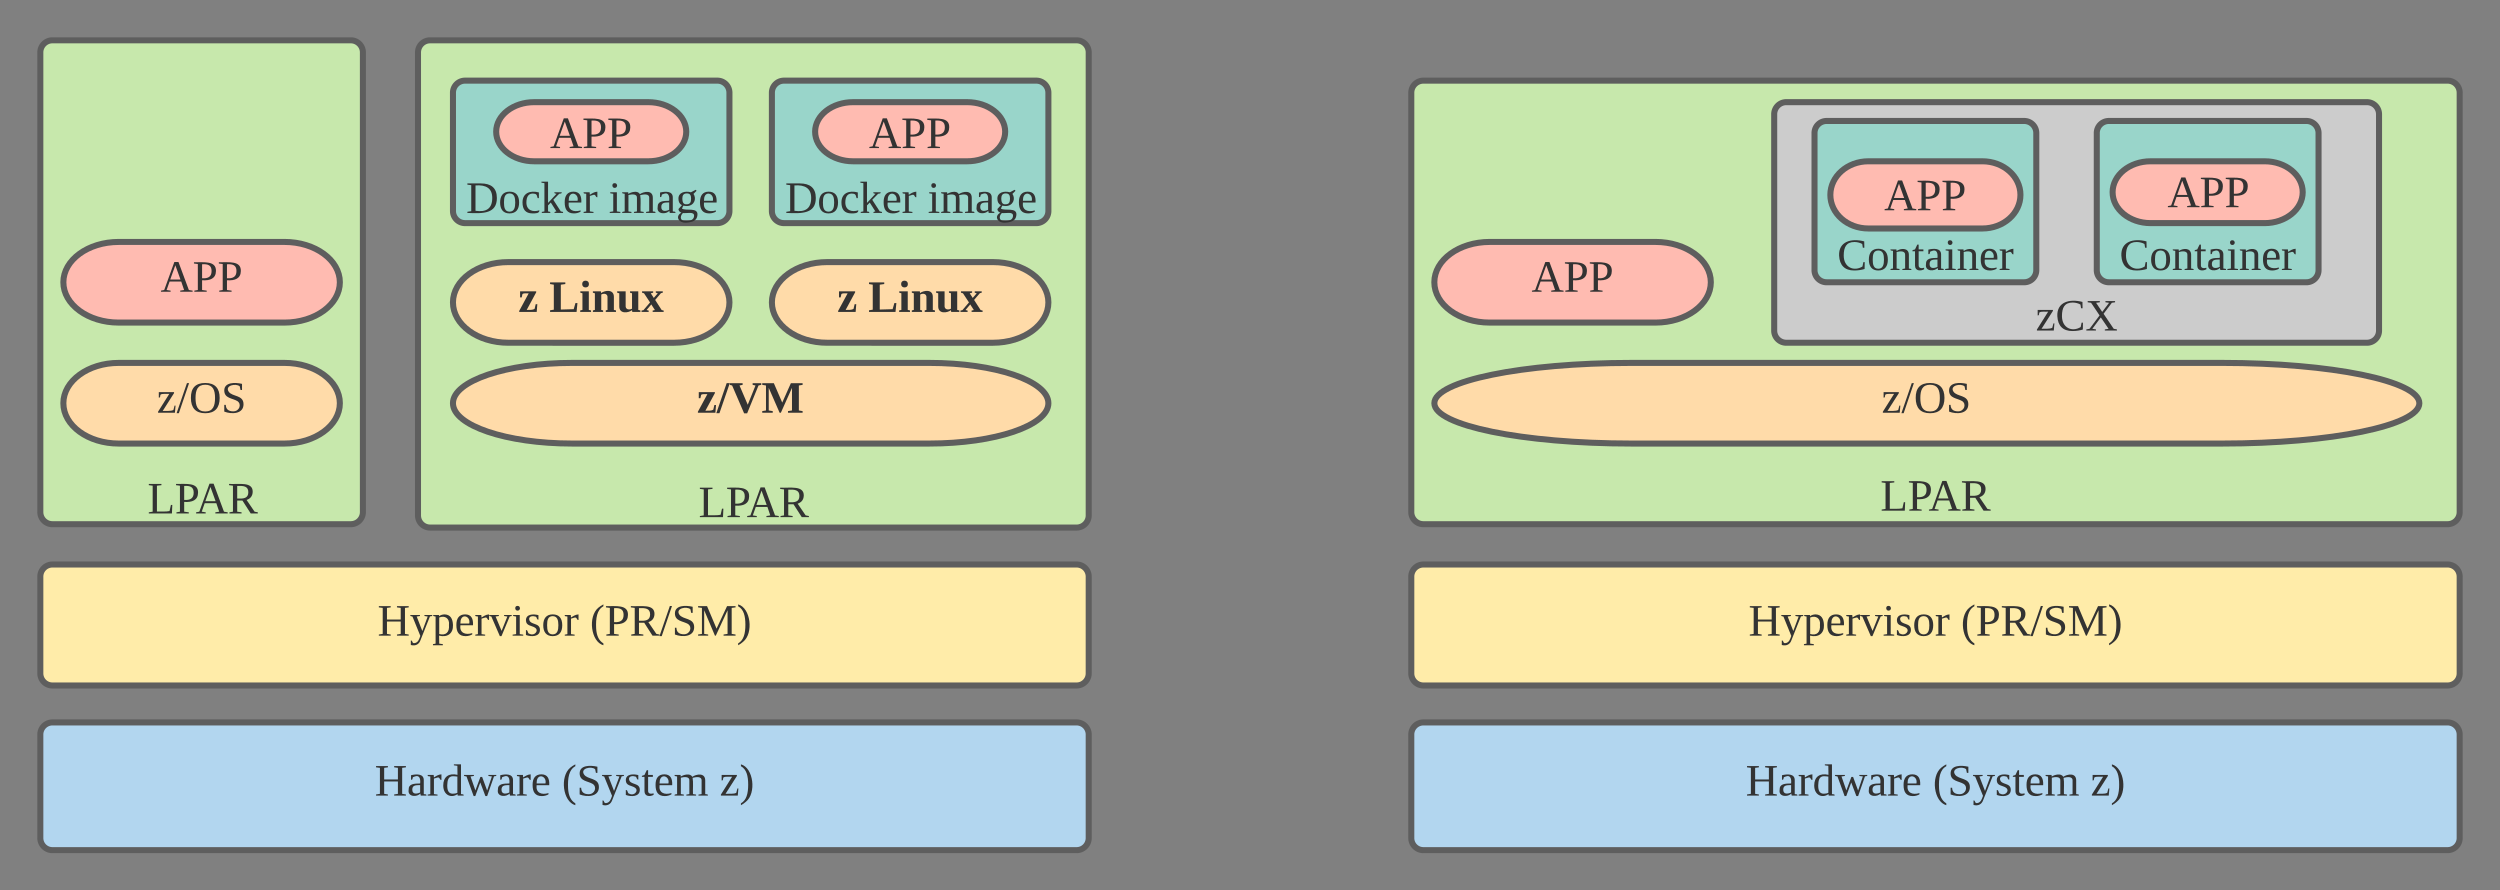 <svg xmlns="http://www.w3.org/2000/svg" xmlns:xlink="http://www.w3.org/1999/xlink" xmlns:lucid="lucid" width="1240" height="441.67"><rect width="100%" height="100%" fill="#808080" stroke="none"/><g transform="translate(-260 -180)" lucid:page-tab-id="5EeFR3L0Rigf"><path d="M280 544.33a6 6 0 0 1 6-6h508a6 6 0 0 1 6 6v51.34a6 6 0 0 1-6 6H286a6 6 0 0 1-6-6z" stroke="#5e5e5e" stroke-width="3" fill="#b2d6ef"/><use xlink:href="#a" transform="matrix(1,0,0,1,285,543.333) translate(160.895 31.278)"/><use xlink:href="#b" transform="matrix(1,0,0,1,285,543.333) translate(253.673 31.278)"/><use xlink:href="#c" transform="matrix(1,0,0,1,285,543.333) translate(331.944 31.278)"/><path d="M280 466a6 6 0 0 1 6-6h508a6 6 0 0 1 6 6v48a6 6 0 0 1-6 6H286a6 6 0 0 1-6-6z" stroke="#5e5e5e" stroke-width="3" fill="#ffeca9"/><use xlink:href="#d" transform="matrix(1,0,0,1,285,465) translate(162.284 30.278)"/><use xlink:href="#e" transform="matrix(1,0,0,1,285,465) translate(267.593 30.278)"/><path d="M280 206a6 6 0 0 1 6-6h148a6 6 0 0 1 6 6v228a6 6 0 0 1-6 6H286a6 6 0 0 1-6-6z" stroke="#5e5e5e" stroke-width="3" fill="#c7e8ac"/><use xlink:href="#f" transform="matrix(1,0,0,1,285,205) translate(48.185 229.665)"/><path d="M401.14 360c15.15 0 27.43 8.95 27.43 20s-12.28 20-27.43 20h-82.28c-15.15 0-27.43-8.95-27.43-20s12.28-20 27.43-20z" stroke="#5e5e5e" stroke-width="3" fill="#ffdba9"/><use xlink:href="#g" transform="matrix(1,0,0,1,296.429,365) translate(41.345 19.715)"/><path d="M401.14 300c15.15 0 27.43 8.95 27.43 20s-12.28 20-27.43 20h-82.28c-15.15 0-27.43-8.95-27.43-20s12.28-20 27.43-20z" stroke="#5e5e5e" stroke-width="3" fill="#ffbbb1"/><use xlink:href="#h" transform="matrix(1,0,0,1,296.429,305) translate(43.165 19.715)"/><path d="M467.33 206a6 6 0 0 1 6-6H794a6 6 0 0 1 6 6v229.67a6 6 0 0 1-6 6H473.33a6 6 0 0 1-6-6z" stroke="#5e5e5e" stroke-width="3" fill="#c7e8ac"/><use xlink:href="#f" transform="matrix(1,0,0,1,472.333,205) translate(134.185 231.507)"/><path d="M720.93 360c32.62 0 59.07 8.95 59.07 20s-26.45 20-59.07 20h-177.2c-32.62 0-59.06-8.95-59.06-20s26.44-20 59.06-20z" stroke="#5e5e5e" stroke-width="3" fill="#ffdba9"/><use xlink:href="#i" transform="matrix(1,0,0,1,489.667,365) translate(116.054 19.715)"/><path d="M752.57 310c15.15 0 27.43 8.95 27.43 20s-12.28 20-27.43 20H670.3c-15.16 0-27.44-8.95-27.44-20s12.28-20 27.43-20z" stroke="#5e5e5e" stroke-width="3" fill="#ffdba9"/><use xlink:href="#j" transform="matrix(1,0,0,1,647.857,315) translate(27.425 19.715)"/><use xlink:href="#k" transform="matrix(1,0,0,1,647.857,315) translate(42.795 19.715)"/><path d="M960 544.33a6 6 0 0 1 6-6h508a6 6 0 0 1 6 6v51.34a6 6 0 0 1-6 6H966a6 6 0 0 1-6-6z" stroke="#5e5e5e" stroke-width="3" fill="#b2d6ef"/><use xlink:href="#a" transform="matrix(1,0,0,1,965,543.333) translate(160.895 31.278)"/><use xlink:href="#b" transform="matrix(1,0,0,1,965,543.333) translate(253.673 31.278)"/><use xlink:href="#c" transform="matrix(1,0,0,1,965,543.333) translate(331.944 31.278)"/><path d="M960 466a6 6 0 0 1 6-6h508a6 6 0 0 1 6 6v48a6 6 0 0 1-6 6H966a6 6 0 0 1-6-6z" stroke="#5e5e5e" stroke-width="3" fill="#ffeca9"/><use xlink:href="#d" transform="matrix(1,0,0,1,965,465) translate(162.284 30.278)"/><use xlink:href="#e" transform="matrix(1,0,0,1,965,465) translate(267.593 30.278)"/><path d="M960 226a6 6 0 0 1 6-6h508a6 6 0 0 1 6 6v208a6 6 0 0 1-6 6H966a6 6 0 0 1-6-6z" stroke="#5e5e5e" stroke-width="3" fill="#c7e8ac"/><use xlink:href="#f" transform="matrix(1,0,0,1,965,225) translate(227.685 208.301)"/><path d="M1362.3 360c53.95 0 97.7 8.95 97.7 20s-43.75 20-97.7 20h-293.16c-53.96 0-97.7-8.95-97.7-20s43.74-20 97.7-20z" stroke="#5e5e5e" stroke-width="3" fill="#ffdba9"/><use xlink:href="#g" transform="matrix(1,0,0,1,976.429,365) translate(216.845 19.715)"/><path d="M1081.14 300c15.15 0 27.43 8.95 27.43 20s-12.28 20-27.43 20h-82.28c-15.15 0-27.43-8.95-27.43-20s12.28-20 27.43-20z" stroke="#5e5e5e" stroke-width="3" fill="#ffbbb1"/><use xlink:href="#h" transform="matrix(1,0,0,1,976.429,305) translate(43.165 19.715)"/><path d="M1140 236.67a6 6 0 0 1 6-6h288a6 6 0 0 1 6 6V344a6 6 0 0 1-6 6h-288a6 6 0 0 1-6-6z" stroke="#5e5e5e" stroke-width="3" fill="#ccc"/><use xlink:href="#l" transform="matrix(1,0,0,1,1145,235.667) translate(124.691 108.28)"/><path d="M1160 246a6 6 0 0 1 6-6h98a6 6 0 0 1 6 6v68a6 6 0 0 1-6 6h-98a6 6 0 0 1-6-6z" stroke="#5e5e5e" stroke-width="3" fill="#99d5ca"/><use xlink:href="#m" transform="matrix(1,0,0,1,1165,245) translate(6.265 68.919)"/><path d="M1243.3 260c10.4 0 18.84 7.46 18.84 16.67 0 9.2-8.44 16.66-18.85 16.66h-56.6c-10.4 0-18.84-7.46-18.84-16.66S1176.3 260 1186.7 260z" stroke="#5e5e5e" stroke-width="3" fill="#ffbbb1"/><use xlink:href="#h" transform="matrix(1,0,0,1,1172.857,265) translate(21.665 19.278)"/><path d="M1300 246a6 6 0 0 1 6-6h98a6 6 0 0 1 6 6v68a6 6 0 0 1-6 6h-98a6 6 0 0 1-6-6z" stroke="#5e5e5e" stroke-width="3" fill="#99d5ca"/><use xlink:href="#m" transform="matrix(1,0,0,1,1305,245) translate(6.265 68.919)"/><path d="M1383.3 260c10.4 0 18.84 6.86 18.84 15.33 0 8.47-8.44 15.34-18.85 15.34h-56.6c-10.4 0-18.84-6.87-18.84-15.34 0-8.47 8.44-15.33 18.85-15.33z" stroke="#5e5e5e" stroke-width="3" fill="#ffbbb1"/><use xlink:href="#h" transform="matrix(1,0,0,1,1312.857,265) translate(22.165 17.778)"/><path d="M642.86 226a6 6 0 0 1 6-6H774a6 6 0 0 1 6 6v58.67a6 6 0 0 1-6 6H648.86a6 6 0 0 1-6-6z" stroke="#5e5e5e" stroke-width="3" fill="#99d5ca"/><use xlink:href="#n" transform="matrix(1,0,0,1,647.857,225) translate(1.531 60.605)"/><use xlink:href="#o" transform="matrix(1,0,0,1,647.857,225) translate(72.272 60.605)"/><path d="M739.7 230.67c10.43 0 18.87 6.56 18.87 14.66 0 8.1-8.44 14.67-18.86 14.67h-56.56c-10.4 0-18.85-6.57-18.85-14.67s8.43-14.66 18.84-14.66z" stroke="#5e5e5e" stroke-width="3" fill="#ffbbb1"/><g><use xlink:href="#h" transform="matrix(1,0,0,1,669.286,235.667) translate(21.665 17.778)"/></g><path d="M594.38 310c15.15 0 27.43 8.95 27.43 20s-12.27 20-27.42 20H512.1c-15.15 0-27.43-8.95-27.43-20s12.28-20 27.43-20z" stroke="#5e5e5e" stroke-width="3" fill="#ffdba9"/><g><use xlink:href="#j" transform="matrix(1,0,0,1,489.667,315) translate(27.425 19.715)"/><use xlink:href="#k" transform="matrix(1,0,0,1,489.667,315) translate(42.795 19.715)"/></g><path d="M484.67 226a6 6 0 0 1 6-6H615.8a6 6 0 0 1 6 6v58.67a6 6 0 0 1-6 6H490.68a6 6 0 0 1-6-6z" stroke="#5e5e5e" stroke-width="3" fill="#99d5ca"/><g><use xlink:href="#n" transform="matrix(1,0,0,1,489.667,225) translate(1.531 60.605)"/><use xlink:href="#o" transform="matrix(1,0,0,1,489.667,225) translate(72.272 60.605)"/></g><path d="M581.52 230.67c10.42 0 18.86 6.56 18.86 14.66 0 8.1-8.44 14.67-18.86 14.67h-56.57c-10.4 0-18.85-6.57-18.85-14.67s8.44-14.66 18.85-14.66z" stroke="#5e5e5e" stroke-width="3" fill="#ffbbb1"/><g><use xlink:href="#h" transform="matrix(1,0,0,1,511.095,235.667) translate(21.665 17.778)"/></g><defs><path fill="#333" d="M10 0v-9l31-5v-208l-31-4v-10h95v10l-30 4v93h110v-93l-30-4v-10h94v10l-30 4v208l30 5v9h-94v-9l30-5v-99H75v99l30 5v9H10" id="p"/><path fill="#333" d="M32-163c41-10 102-14 102 39v112c8 3 24-2 21 12h-45l-4-17C83 13 3 13 13-46c-2-50 45-50 92-51 4-36-5-70-42-56-6 2-12 4-16 6-4 7 0 23-15 20v-36zM42-47c0 41 41 33 63 22v-59c-34 1-63-1-63 37" id="q"/><path fill="#333" d="M57-145c16-10 35-24 60-25v45c-19 1-8-30-40-17l-20 6v124l29 4v8H7v-8l21-4v-141c-8-3-24 2-21-12h48" id="r"/><path fill="#333" d="M13-81c0-71 46-101 114-85l-1-72-28-4v-8h57v238c8 3 24-2 21 12h-47l-2-12C80 23 13-1 13-81zm77-74c-37 1-44 33-45 74 0 38 9 66 45 66 14 0 27-3 36-7v-130c-10-1-24-3-36-3" id="s"/><path fill="#333" d="M240-154L185 4h-14l-41-109L90 4H77L20-153c-7-3-23 1-20-12h79v8l-27 4L91-41l40-108h14l40 109 38-113-28-4v-8h63v8" id="t"/><path fill="#333" d="M84-170c49 0 66 33 63 87H46c-8 60 38 80 95 63v10C128-2 108 4 88 4 34 4 14-29 14-84c-1-54 22-86 70-86zm33 73c12-57-57-82-69-24-1 7-2 15-2 24h71" id="u"/><g id="a"><use transform="matrix(0.062,0,0,0.062,0,0)" xlink:href="#p"/><use transform="matrix(0.062,0,0,0.062,15.988,0)" xlink:href="#q"/><use transform="matrix(0.062,0,0,0.062,25.802,0)" xlink:href="#r"/><use transform="matrix(0.062,0,0,0.062,33.148,0)" xlink:href="#s"/><use transform="matrix(0.062,0,0,0.062,44.259,0)" xlink:href="#t"/><use transform="matrix(0.062,0,0,0.062,60.247,0)" xlink:href="#q"/><use transform="matrix(0.062,0,0,0.062,70.062,0)" xlink:href="#r"/><use transform="matrix(0.062,0,0,0.062,77.407,0)" xlink:href="#u"/></g><path fill="#333" d="M108-235c-52 28-62 95-58 178 3 56 21 97 58 119v15C7 49-17-153 67-223c12-10 25-19 41-27v15" id="v"/><path fill="#333" d="M178-68c0 79-95 82-154 59v-54h12c1 35 22 52 60 52 50 0 69-58 33-82-39-24-105-21-105-85 0-67 86-66 142-53v49h-12l-6-29c-31-27-121-7-89 42 28 43 119 24 119 101" id="w"/><path fill="#333" d="M161-154L85 37C75 66 49 86 8 75V39c18-2 6 24 29 21 30-4 38-32 47-58L21-153c-7-3-20 0-17-12h77v8l-26 4 45 116 43-116-26-4v-8h62v8" id="x"/><path fill="#333" d="M41-130c7 48 86 23 86 84 0 56-69 57-112 41v-40c20 0 9 29 31 31 35 19 77-26 41-50-27-18-72-13-72-59 0-50 58-52 100-41v36c-19 1-8-25-28-25-21-7-50-1-46 23" id="y"/><path fill="#333" d="M54-38c-1 25 24 26 44 20v12C71 10 25 9 25-35v-115H4c-2-14 14-10 21-15l18-38h11v38h38v15H54v112" id="z"/><path fill="#333" d="M126-118c4-37-42-32-68-25v131l24 4v8H8C5-13 21-9 28-12v-141c-7-3-23 1-20-12h48l1 13c22-15 77-30 92 2 32-22 104-36 104 29v109c8 3 24-2 21 12h-75v-8l25-4v-106c3-39-45-31-72-24 7 37 1 88 3 130l25 4v8h-78v-8l24-4v-106" id="A"/><g id="b"><use transform="matrix(0.062,0,0,0.062,0,0)" xlink:href="#v"/><use transform="matrix(0.062,0,0,0.062,7.346,0)" xlink:href="#w"/><use transform="matrix(0.062,0,0,0.062,19.691,0)" xlink:href="#x"/><use transform="matrix(0.062,0,0,0.062,30.802,0)" xlink:href="#y"/><use transform="matrix(0.062,0,0,0.062,39.444,0)" xlink:href="#z"/><use transform="matrix(0.062,0,0,0.062,45.617,0)" xlink:href="#u"/><use transform="matrix(0.062,0,0,0.062,55.432,0)" xlink:href="#A"/></g><path fill="#333" d="M10 0v-8l90-143c-23 2-54-4-70 6-5 8 1 26-14 24v-44h122v8L47-14c29-2 65 3 86-8l9-35h8l-5 57H10" id="B"/><path fill="#333" d="M12-250C113-222 137-19 52 49 40 59 28 69 12 77V62C56 37 70-16 70-87c0-70-13-123-58-148v-15" id="C"/><g id="c"><use transform="matrix(0.062,0,0,0.062,0,0)" xlink:href="#B"/><use transform="matrix(0.062,0,0,0.062,9.815,0)" xlink:href="#C"/></g><path fill="#333" d="M166-85c3 67-44 102-111 85l1 64 29 4v9H6v-9l21-4v-217c-7-3-22 1-19-12h46l1 9c11-8 26-14 45-14 47 2 64 36 66 85zM56-13c53 14 83-14 78-72 7-53-33-79-78-60v132" id="D"/><path fill="#333" d="M164-154L98 4H85L17-153c-7-3-20 0-17-12h77v8l-26 4L99-38l46-115-26-4v-8h61v8" id="E"/><path fill="#333" d="M47-200c-23 0-25-39 0-38 13 0 18 7 20 19-1 11-8 19-20 19zM65-12l28 4v8H8v-8l28-4v-141l-24-4v-8h53v153" id="F"/><path fill="#333" d="M90-170c52 0 76 32 76 87 0 54-24 87-77 87-51 0-75-34-75-87 0-54 24-87 76-87zM89-10c39 0 46-35 46-73 0-39-7-73-46-73-39 1-44 34-44 73s6 72 44 73" id="G"/><g id="d"><use transform="matrix(0.062,0,0,0.062,0,0)" xlink:href="#p"/><use transform="matrix(0.062,0,0,0.062,15.988,0)" xlink:href="#x"/><use transform="matrix(0.062,0,0,0.062,27.099,0)" xlink:href="#D"/><use transform="matrix(0.062,0,0,0.062,38.21,0)" xlink:href="#u"/><use transform="matrix(0.062,0,0,0.062,48.025,0)" xlink:href="#r"/><use transform="matrix(0.062,0,0,0.062,55.37,0)" xlink:href="#E"/><use transform="matrix(0.062,0,0,0.062,66.481,0)" xlink:href="#F"/><use transform="matrix(0.062,0,0,0.062,72.654,0)" xlink:href="#y"/><use transform="matrix(0.062,0,0,0.062,81.296,0)" xlink:href="#G"/><use transform="matrix(0.062,0,0,0.062,92.407,0)" xlink:href="#r"/></g><path fill="#333" d="M75-108c48 3 76-12 76-58s-28-57-76-54v112zm111-58c-1 60-46 78-111 74v78l37 5v9H13v-9l28-5v-208l-31-4v-10c81 1 178-14 176 70" id="H"/><path fill="#333" d="M199-173c-1 36-21 56-49 65l64 94 26 5v9h-57l-66-103H75v89l35 5v9H13v-9l28-5v-208l-31-4v-10c80 4 190-20 189 63zM75-119c50 2 89-1 89-51 0-49-39-52-89-50v101" id="I"/><path fill="#333" d="M18 4H0l83-241h17" id="J"/><path fill="#333" d="M152 0h-7L59-203v189l32 5v9H10v-9l31-5v-208l-31-4v-10h72l76 180 84-180h68v10l-31 4v208l31 5v9h-96v-9l32-5v-189" id="K"/><g id="e"><use transform="matrix(0.062,0,0,0.062,0,0)" xlink:href="#v"/><use transform="matrix(0.062,0,0,0.062,7.346,0)" xlink:href="#H"/><use transform="matrix(0.062,0,0,0.062,19.691,0)" xlink:href="#I"/><use transform="matrix(0.062,0,0,0.062,34.506,0)" xlink:href="#J"/><use transform="matrix(0.062,0,0,0.062,40.679,0)" xlink:href="#w"/><use transform="matrix(0.062,0,0,0.062,53.025,0)" xlink:href="#K"/><use transform="matrix(0.062,0,0,0.062,72.778,0)" xlink:href="#C"/></g><path fill="#333" d="M111-226l-36 4v207c33-1 73 2 101-4l11-49h11l-3 68H10v-9l31-5v-208l-31-4v-10h101v10" id="L"/><path fill="#333" d="M81-9v9H4v-9l26-5 81-224h33l83 224 30 5v9h-99v-9l31-5-23-68H73L49-14zm38-203L78-98h82" id="M"/><g id="f"><use transform="matrix(0.062,0,0,0.062,0,0)" xlink:href="#L"/><use transform="matrix(0.062,0,0,0.062,13.519,0)" xlink:href="#H"/><use transform="matrix(0.062,0,0,0.062,23.827,0)" xlink:href="#M"/><use transform="matrix(0.062,0,0,0.062,39.815,0)" xlink:href="#I"/></g><path fill="#333" d="M130-224c-62 0-78 43-78 106 0 64 16 108 78 108s78-45 78-108-16-106-78-106zm0 228C53 4 15-39 15-118c-1-80 37-120 115-120s115 42 115 120C245-39 207 4 130 4" id="N"/><g id="g"><use transform="matrix(0.062,0,0,0.062,0,0)" xlink:href="#B"/><use transform="matrix(0.062,0,0,0.062,9.815,0)" xlink:href="#J"/><use transform="matrix(0.062,0,0,0.062,15.988,0)" xlink:href="#N"/><use transform="matrix(0.062,0,0,0.062,31.975,0)" xlink:href="#w"/></g><g id="h"><use transform="matrix(0.062,0,0,0.062,0,0)" xlink:href="#M"/><use transform="matrix(0.062,0,0,0.062,15.988,0)" xlink:href="#H"/><use transform="matrix(0.062,0,0,0.062,28.333,0)" xlink:href="#H"/></g><path fill="#333" d="M7 0v-8l76-141c-18 1-39-3-50 6l-6 27H14v-49h129v8L67-16c24 0 48 1 63-8l9-38h13l-5 62H7" id="O"/><path fill="#333" d="M21 4H-4l83-241h25" id="P"/><path fill="#333" d="M256-236v13l-22 5L143 5h-24L23-218l-19-5v-13h103v13l-25 5 66 154 62-154-23-5v-13h69" id="Q"/><path fill="#333" d="M155 0h-10L58-199v181l32 5V0H6v-13l30-5v-200l-30-5v-13h93l67 155 69-155h94v13l-30 5v200l30 5V0H212v-13l32-5v-181" id="R"/><g id="i"><use transform="matrix(0.062,0,0,0.062,0,0)" xlink:href="#O"/><use transform="matrix(0.062,0,0,0.062,9.815,0)" xlink:href="#P"/><use transform="matrix(0.062,0,0,0.062,15.988,0)" xlink:href="#Q"/><use transform="matrix(0.062,0,0,0.062,31.975,0)" xlink:href="#R"/></g><use transform="matrix(0.062,0,0,0.062,0,0)" xlink:href="#O" id="j"/><path fill="#333" d="M128-223l-36 5v199l103-3 14-49h16l-7 71H6v-13l30-5v-200l-30-5v-13h122v13" id="S"/><path fill="#333" d="M77-16l18 4V0H8v-12l18-4v-133l-17-5v-11h68v149zM51-196c-16 0-27-10-27-27s10-27 27-27 27 11 27 27c0 17-10 27-27 27" id="T"/><path fill="#333" d="M127-114c3-31-26-38-50-25v123l15 4V0H10v-12l16-4v-133l-16-5v-11h64l2 14c31-23 102-32 102 30v105l17 4V0h-82v-12l14-4v-98" id="U"/><path fill="#333" d="M73-51c-3 31 27 38 51 25v-123l-16-5v-11h66v149l17 4V0h-65l-2-14C94 9 22 18 22-44v-105l-17-5v-11h68v114" id="V"/><path fill="#333" d="M5-154v-11h89v11l-19 5 24 37 32-37-16-5v-11h56v11l-15 4-46 54 52 81 16 4V0H90v-11l18-4-29-45-38 45 17 4V0H1v-11l15-3 53-62-48-73" id="W"/><g id="k"><use transform="matrix(0.062,0,0,0.062,0,0)" xlink:href="#S"/><use transform="matrix(0.062,0,0,0.062,14.815,0)" xlink:href="#T"/><use transform="matrix(0.062,0,0,0.062,20.988,0)" xlink:href="#U"/><use transform="matrix(0.062,0,0,0.062,33.333,0)" xlink:href="#V"/><use transform="matrix(0.062,0,0,0.062,45.679,0)" xlink:href="#W"/></g><path fill="#333" d="M52-115c0 93 80 130 150 87l7-35h11l-1 55c-23 7-52 12-83 12C60 4 19-37 15-115c-5-113 97-141 201-114l1 51h-12l-5-30c-15-9-39-16-62-16-66 0-86 41-86 109" id="X"/><path fill="#333" d="M56-14l29 5v9H8v-9l26-5 80-107-68-101-27-4v-10h97v10l-30 4 49 73 55-73-29-4v-10h77v10l-26 4-66 88 81 120 26 5v9h-97v-9l30-5-62-91" id="Y"/><g id="l"><use transform="matrix(0.062,0,0,0.062,0,0)" xlink:href="#B"/><use transform="matrix(0.062,0,0,0.062,9.815,0)" xlink:href="#X"/><use transform="matrix(0.062,0,0,0.062,24.63,0)" xlink:href="#Y"/></g><path fill="#333" d="M125-118c4-37-41-34-68-26v132l23 4v8H8C5-13 21-9 28-12v-141c-7-3-23 1-20-12h47l2 13c31-23 98-29 98 31v109c7 3 23-1 20 12h-72v-8l22-4v-106" id="Z"/><g id="m"><use transform="matrix(0.062,0,0,0.062,0,0)" xlink:href="#X"/><use transform="matrix(0.062,0,0,0.062,14.815,0)" xlink:href="#G"/><use transform="matrix(0.062,0,0,0.062,25.926,0)" xlink:href="#Z"/><use transform="matrix(0.062,0,0,0.062,37.037,0)" xlink:href="#z"/><use transform="matrix(0.062,0,0,0.062,43.21,0)" xlink:href="#q"/><use transform="matrix(0.062,0,0,0.062,53.025,0)" xlink:href="#F"/><use transform="matrix(0.062,0,0,0.062,59.198,0)" xlink:href="#Z"/><use transform="matrix(0.062,0,0,0.062,70.309,0)" xlink:href="#u"/><use transform="matrix(0.062,0,0,0.062,80.123,0)" xlink:href="#r"/></g><path fill="#333" d="M75-17c87 13 134-18 134-103 0-78-51-106-134-100v203zm171-102C246 5 139 7 10 0v-9l31-5v-208l-31-4v-10h107c82 0 129 35 129 117" id="aa"/><path fill="#333" d="M45-84c0 64 52 80 104 63 1 25-30 25-55 25-56 0-80-32-80-88 0-76 62-98 131-80v46h-10c-5-15-4-31-23-35-47-10-67 21-67 69" id="ab"/><path fill="#333" d="M60-80l68-73c-7-3-20 0-17-12h58c3 13-13 9-20 12l-47 48 60 93c7 3 21-1 18 12h-68c-3-12 9-9 15-12L82-83 60-60v48c7 3 21-1 18 12H10v-8l21-4v-226l-24-4v-8h53v170" id="ac"/><g id="n"><use transform="matrix(0.062,0,0,0.062,0,0)" xlink:href="#aa"/><use transform="matrix(0.062,0,0,0.062,15.988,0)" xlink:href="#G"/><use transform="matrix(0.062,0,0,0.062,27.099,0)" xlink:href="#ab"/><use transform="matrix(0.062,0,0,0.062,36.914,0)" xlink:href="#ac"/><use transform="matrix(0.062,0,0,0.062,48.025,0)" xlink:href="#u"/><use transform="matrix(0.062,0,0,0.062,57.84,0)" xlink:href="#r"/></g><path fill="#333" d="M141-152c28 39 5 97-54 97-9 0-20-2-27-3L49-35c29 22 130-14 124 52-4 45-38 57-88 61C21 83-8 26 45-2 33-6 22-15 21-31l28-31c-19-9-28-26-28-51-2-51 53-65 100-52l38-20 7 8zM85 64c35 0 61-11 61-42 0-35-57-17-89-21-9 8-16 19-17 34 0 25 19 29 45 29zM52-113c1 26 7 46 35 44 28-1 34-16 35-44 0-26-6-43-34-43s-36 17-36 43" id="ad"/><g id="o"><use transform="matrix(0.062,0,0,0.062,0,0)" xlink:href="#F"/><use transform="matrix(0.062,0,0,0.062,6.173,0)" xlink:href="#A"/><use transform="matrix(0.062,0,0,0.062,23.457,0)" xlink:href="#q"/><use transform="matrix(0.062,0,0,0.062,33.272,0)" xlink:href="#ad"/><use transform="matrix(0.062,0,0,0.062,44.383,0)" xlink:href="#u"/></g></defs></g></svg>